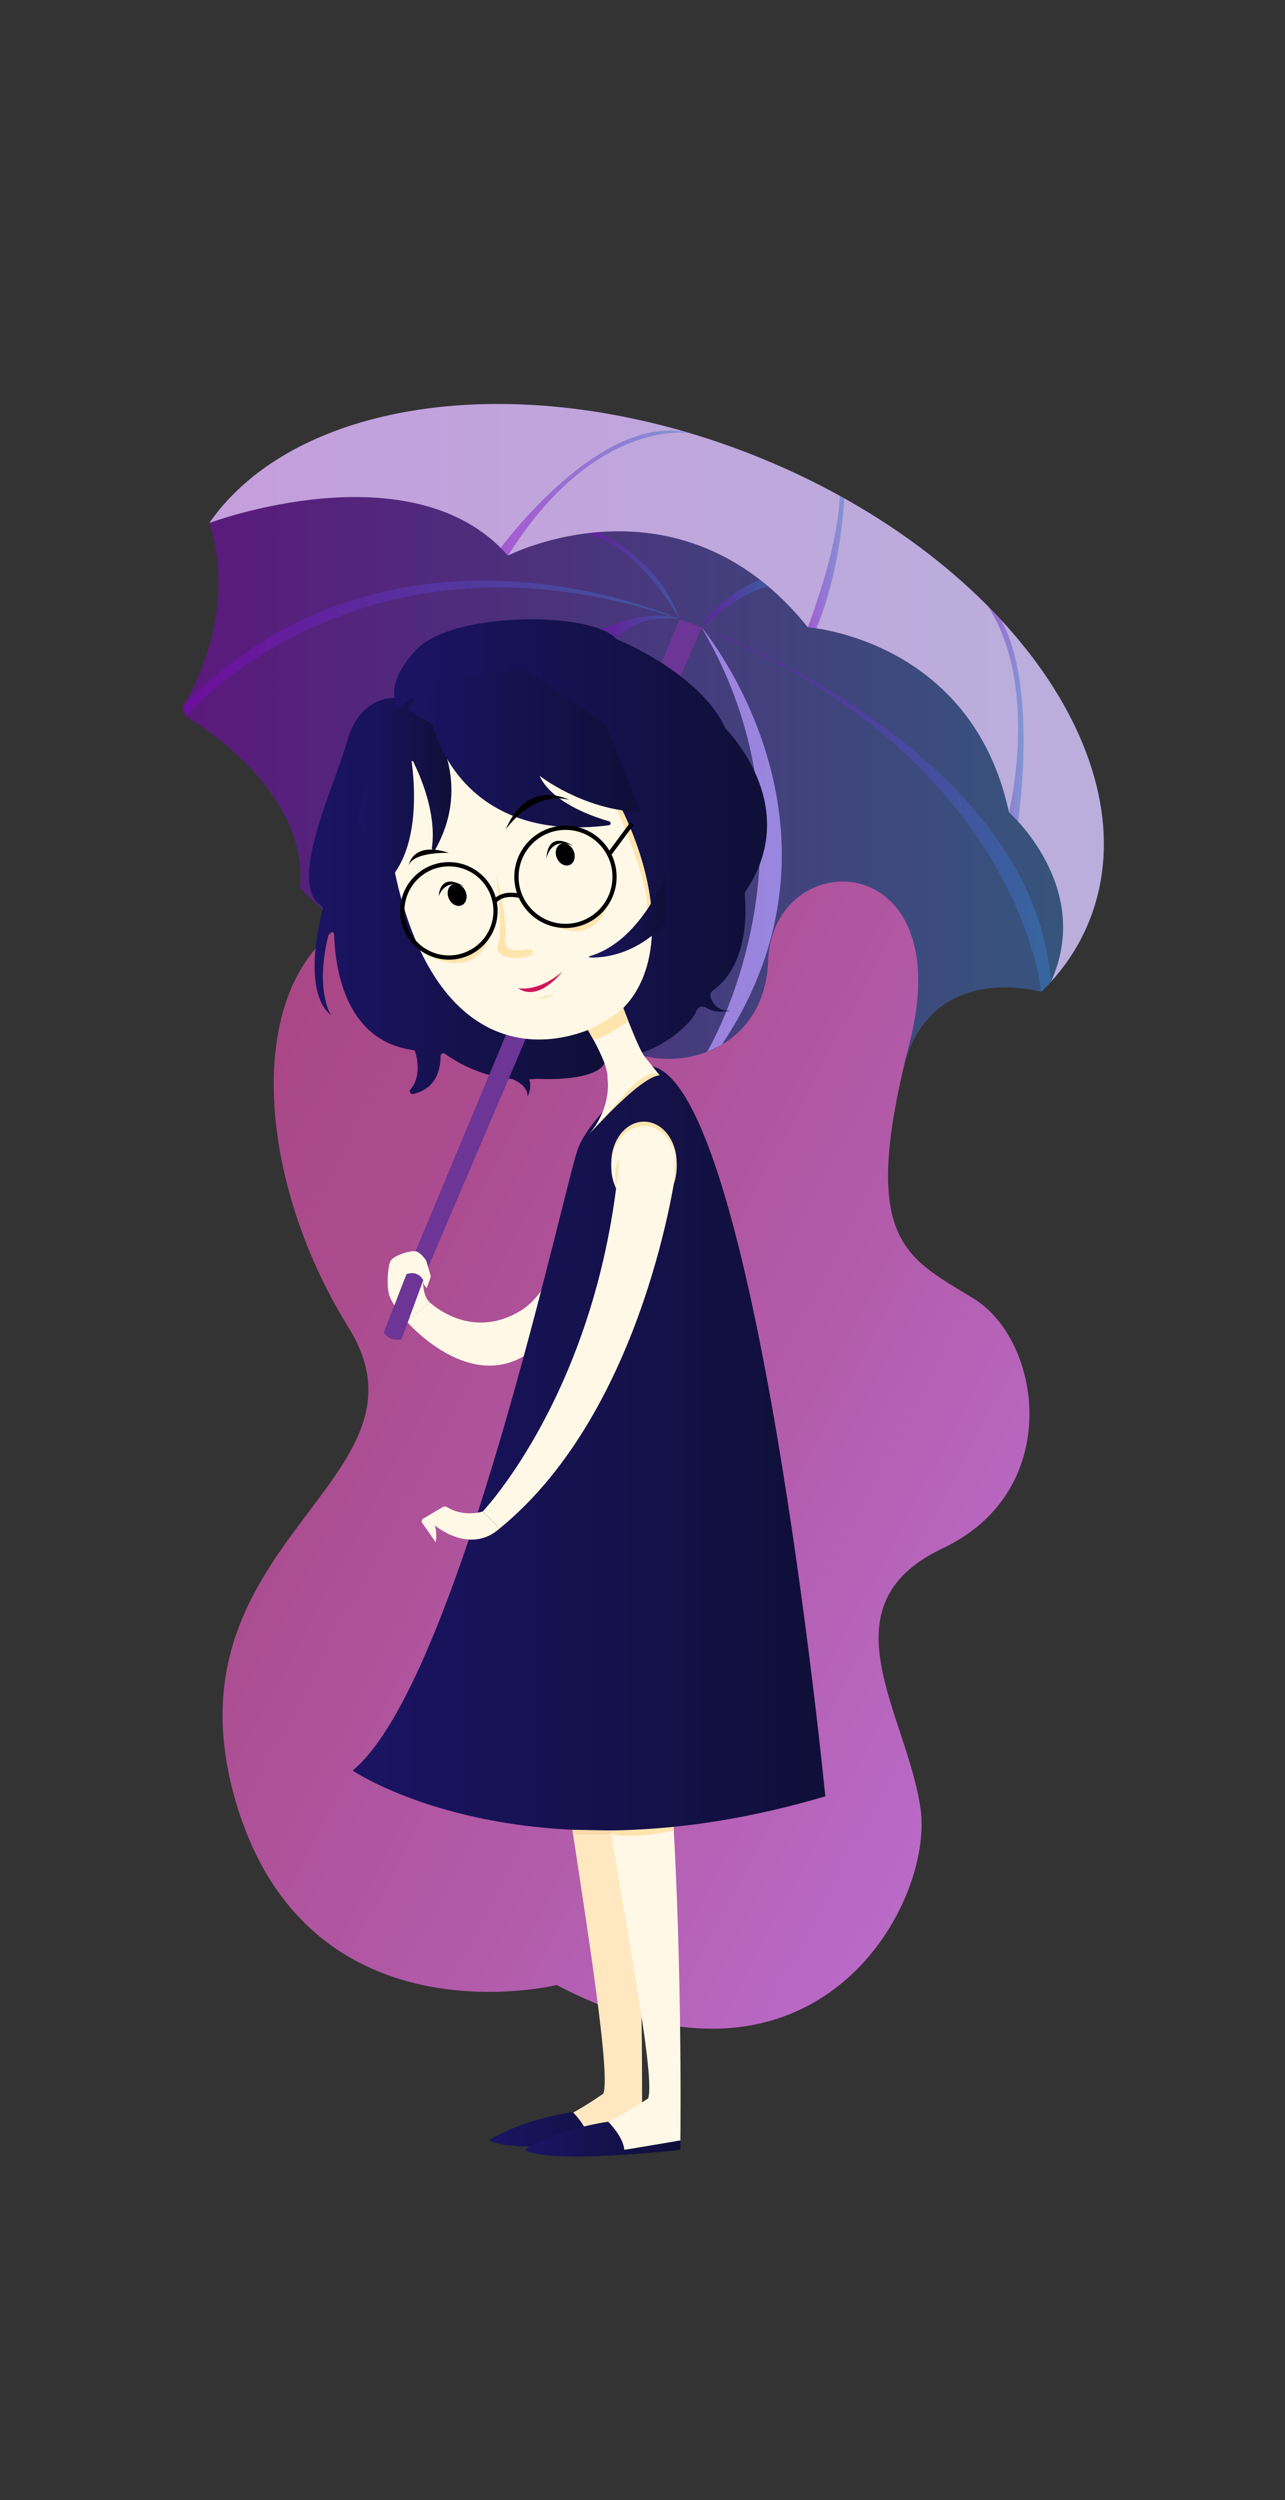 <?xml version="1.0" encoding="utf-8"?>
<!-- Generator: Adobe Illustrator 23.0.1, SVG Export Plug-In . SVG Version: 6.00 Build 0)  -->
<svg version="1.1" xmlns="http://www.w3.org/2000/svg" xmlns:xlink="http://www.w3.org/1999/xlink" x="0px" y="0px"
	 viewBox="0 0 288 560" style="enable-background:new 0 0 288 560;" xml:space="preserve">
<rect x="0" y="0" width="288" height="560" fill="#333333" stroke="none"/>
<style type="text/css">
	.st0{fill:#E0BDF4;}
	.st1{opacity:0.5;fill:url(#SVGID_1_);}
	.st2{fill:url(#SVGID_2_);}
	.st3{fill:url(#SVGID_3_);}
	.st4{fill:#6C3596;}
	.st5{fill:#FFF8E6;}
	.st6{fill:#FFE8C0;}
	.st7{fill:url(#SVGID_4_);}
	.st8{fill:#FFE4AE;}
	.st9{fill:url(#SVGID_5_);}
	.st10{fill:url(#SVGID_6_);}
	.st11{fill:url(#SVGID_7_);}
	.st12{fill:url(#SVGID_8_);}
	.st13{fill:url(#SVGID_9_);}
	.st14{fill:#D4145A;}
	.st15{fill:url(#SVGID_10_);}
	.st16{fill:#F9D9AA;}
	.st17{opacity:0.45;fill:url(#SVGID_11_);}
	.st18{opacity:0.45;fill:url(#SVGID_12_);}
	.st19{opacity:0.45;fill:url(#SVGID_13_);}
	.st20{opacity:0.73;fill:#ECCFFF;}
	.st21{opacity:0.45;fill:url(#SVGID_14_);}
	.st22{opacity:0.45;fill:url(#SVGID_15_);}
	.st23{opacity:0.45;fill:url(#SVGID_16_);}
	.st24{opacity:0.45;fill:url(#SVGID_17_);}
	.st25{opacity:0.45;fill:url(#SVGID_18_);}
	.st26{fill:#1C1C7C;}
</style>
<g id="Layer_1">
	<path class="st0" d="M157.23,140.52c0,0,37.27,44.38,4.54,93.51l-3.3,1.59C158.46,235.62,186.1,189.49,157.23,140.52z"/>
	<linearGradient id="SVGID_1_" gradientUnits="userSpaceOnUse" x1="40.898" y1="166.215" x2="247.401" y2="166.215">
		<stop  offset="0" style="stop-color:#8300C5"/>
		<stop  offset="1" style="stop-color:#377DC9"/>
	</linearGradient>
	<path class="st1" d="M244.26,205.94c-2.02,5.19-4.99,9.87-8.73,13.98v0.02c-0.7,0.79-1.43,1.54-2.18,2.26
		c0,0-24.02-7.14-30.68,16.16c-0.02,0.04-0.02,0.11-0.04,0.15c-23.85,6.24-54.45,4.07-84.84-7.87
		c-20.09-7.89-37.34-18.95-50.55-31.56c2.22-22.99-25.67-38.62-25.67-38.62c-0.24-0.75-0.46-1.47-0.66-2.22c0,0,13.01-19.45,6-41.08
		c19.54-28.05,70.8-35.28,121.49-15.39C224.26,123.72,258.24,170.36,244.26,205.94z"/>
	<linearGradient id="SVGID_2_" gradientUnits="userSpaceOnUse" x1="44.387" y1="269.518" x2="236.358" y2="371.591">
		<stop  offset="0" style="stop-color:#AA4887"/>
		<stop  offset="0.238" style="stop-color:#AC4D91"/>
		<stop  offset="0.644" style="stop-color:#B35CAC"/>
		<stop  offset="0.999" style="stop-color:#BA6BC9"/>
	</linearGradient>
	<path class="st2" d="M124.77,444.63c0,0-57.08,14.08-72.43-42.86s47.03-70.3,25.75-104.47s-24.05-79.23,2.05-92.22
		s40.77-0.99,48.96,18.86s42.07,17.71,43.06-8.68c0.99-26.39,43.07-25.94,31.69,18.4s-0.99,47.8,14.36,57.21s20.3,43.07-6.93,55.95
		c-27.23,12.87-7.92,37.13-4.95,58.42S182.98,475.14,124.77,444.63z"/>
	<linearGradient id="SVGID_3_" gradientUnits="userSpaceOnUse" x1="69.252" y1="200.991" x2="135.781" y2="200.991">
		<stop  offset="0" style="stop-color:#1B1464"/>
		<stop  offset="1" style="stop-color:#0F0F38"/>
		<stop  offset="1" style="stop-color:#000000"/>
	</linearGradient>
	<path class="st3" d="M135.74,237.73c-1.8,4.84-15.45,3.91-15.45,3.91c-0.59,0.07-1.17,0.11-1.71,0.13
		c0.13,0.26,0.68,1.54-0.33,3.87c0,0,0.37-2.33-3.39-3.91c-0.02,0-0.04-0.02-0.04-0.02c-7.39-0.62-12.88-4.07-15.08-5.65
		c-0.4-0.29-0.99-0.02-0.99,0.48c-0.04,6.18-3.74,7.98-6.13,8.51c-0.57,0.11-1.03-0.55-0.64-0.99c2.51-2.92,1.47-7.17,1.1-8.42
		c-0.07-0.24-0.26-0.4-0.51-0.44c-14.99-2.02-17.43-17.78-17.69-25.85c-0.02-0.75-1.08-0.81-1.23-0.11
		c-3.06,12.4,0.29,17.72,0.59,18.18c-6.53-5.1-2.66-21.01-1.91-23.83c0.09-0.26-0.04-0.51-0.29-0.66
		c-7.69-4.97,2.62-26.02,5.8-36.99c2.86-9.85,9.8-9.72,11.36-9.56c0.22,0.02,0.37,0.13,0.48,0.31l46,80.49
		C135.79,237.35,135.81,237.55,135.74,237.73z"/>
	<polygon class="st4" points="92.34,282.14 152.31,138.71 157.23,140.52 95.61,284.67 	"/>
	<path class="st5" d="M130.35,259.87c0,0-2.38,26.84-13.68,33.73c-11.3,6.89-20.34-1.87-20.34-1.87l-5.23,4.22
		c0,0,16.53,19.31,30.86,4.11c14.33-15.2,21.12-31.22,21.12-31.22L130.35,259.87z"/>
	<path class="st6" d="M141.35,393.18c0.06,0.77,0.13,1.56,0.17,2.32c2.89,38.58,2.35,82.56,2.35,82.56
		c-26.16,5.37-32.43,1.44-32.43,1.44c11.29-1.37,23.79-10.56,23.79-10.56c1.86-5.01-5.18-46.47-8.96-72.6
		c-0.09-0.59-0.16-1.13-0.25-1.7c-0.89-6.23-1.71-11.66-2.3-15.58c2.71-0.53,5.48-1,8.2-1.43l7.84-0.93
		C140.38,381.95,140.9,387.48,141.35,393.18z"/>
	<linearGradient id="SVGID_4_" gradientUnits="userSpaceOnUse" x1="109.636" y1="476.987" x2="144.56" y2="476.987">
		<stop  offset="0" style="stop-color:#1B1464"/>
		<stop  offset="1" style="stop-color:#0F0F38"/>
		<stop  offset="1" style="stop-color:#000000"/>
	</linearGradient>
	<path class="st7" d="M128.36,473.08c0,0,3.34,3.24,3.64,6.31l12.56-2.11v2.11c0,0-29.48,3.38-34.92,0
		C109.64,479.39,116.07,474.99,128.36,473.08z"/>
	<path class="st5" d="M149.98,394.57c3.09,39.11,2.51,84.88,2.51,84.88c-26.16,5.37-32.43,1.44-32.43,1.44
		c11.29-1.37,25.2-10.85,25.2-10.85c1.89-5.12-6.82-47.87-10.63-74c-1.14-7.89-2.14-14.49-2.73-18.39l16.19-1.91
		C148.85,381.65,149.46,388.02,149.98,394.57z"/>
	<path class="st8" d="M136.95,410.81c0,0,4.37,1.31,14.06-0.78v-2.19l-14.2,2.02L136.95,410.81z"/>
	<linearGradient id="SVGID_5_" gradientUnits="userSpaceOnUse" x1="79.024" y1="324.403" x2="184.965" y2="324.403">
		<stop  offset="0" style="stop-color:#1B1464"/>
		<stop  offset="1" style="stop-color:#0F0F38"/>
		<stop  offset="1" style="stop-color:#000000"/>
	</linearGradient>
	<path class="st9" d="M145.85,238.77c0,0-13.24,10.77-16.22,18.24c-2.99,7.47-26.73,120.05-50.6,139.58c0,0,38,25.89,105.94,5.78
		C184.97,402.38,169.37,242.66,145.85,238.77z"/>
	<linearGradient id="SVGID_6_" gradientUnits="userSpaceOnUse" x1="88.323" y1="187.408" x2="171.904" y2="187.408">
		<stop  offset="0" style="stop-color:#1B1464"/>
		<stop  offset="1" style="stop-color:#0F0F38"/>
		<stop  offset="1" style="stop-color:#000000"/>
	</linearGradient>
	<path class="st10" d="M89.46,158.41c0,0-4.27-4.11,3.78-12.82s39.6-8.71,44.86-2.46c0,0,18.68,7.47,24.39,19.84
		c0.06,0.14,0.14,0.26,0.25,0.37c1.68,1.74,16.61,18.05,4.43,36.21c-0.19,0.28-0.28,0.61-0.25,0.95c0.28,2.66,1.12,15.33-7.06,21.31
		c-0.55,0.4-0.81,1.1-0.56,1.73c0.49,1.23,1.66,3,4.3,2.84c0,0-2.87,0.84-5.33-0.66c-0.82-0.5-1.86-0.17-2.19,0.72
		c-0.93,2.56-6.43,7.71-13.06,9.62c-0.59,0.17-1.24-0.07-1.6-0.57L89.46,158.41z"/>
	<path class="st5" d="M133.61,229.97c-14.44,6.44-33.21,3.71-42.64-25.23c-6.9-21.23-4.77-42.14,9.67-48.6
		c13.76-6.13,29.17,5.85,38.47,24.62c0.48,0.95,0.92,1.91,1.36,2.88c2.88,6.46,4.7,12.84,5.39,18.73
		C147.3,215.07,143.48,225.55,133.61,229.97z"/>
	<linearGradient id="SVGID_7_" gradientUnits="userSpaceOnUse" x1="131.994" y1="205.446" x2="148.957" y2="205.446">
		<stop  offset="0" style="stop-color:#1B1464"/>
		<stop  offset="1" style="stop-color:#0F0F38"/>
		<stop  offset="1" style="stop-color:#000000"/>
	</linearGradient>
	<path class="st11" d="M148.96,196.4c0,0-5.49,14.53-16.85,17.8c-0.15,0.04-0.15,0.25,0.01,0.26c2.33,0.13,9.79-0.13,16.84-7.44
		V196.4z"/>
	<path class="st5" d="M147.83,240.85c-3.54,0.2-11.67,8.7-15.08,12.42c-0.29,0.31-0.53,0.57-0.7,0.79
		c-0.04,0.04-0.09,0.07-0.11,0.11c0.02-0.02,0.07-0.04,0.07-0.09c5.34-6.35,4.13-12.55,4.13-12.55c0.44-3.54-5.89-13.3-5.89-13.3
		l8.26-5.65c0,0,4.37,12.18,6.04,14.2c1.19,1.43,2.35,2.9,2.92,3.63C147.7,240.7,147.83,240.85,147.83,240.85z"/>
	<linearGradient id="SVGID_8_" gradientUnits="userSpaceOnUse" x1="80.072" y1="176.625" x2="101.168" y2="176.625">
		<stop  offset="0" style="stop-color:#1B1464"/>
		<stop  offset="1" style="stop-color:#0F0F38"/>
		<stop  offset="1" style="stop-color:#000000"/>
	</linearGradient>
	<path class="st12" d="M92.75,156.39c1.26,1.34,14.66,16.22,4.86,33.8c-0.23,0.42-0.87,0.2-0.81-0.27c0.49-3.37,0.4-9.88-4.19-19.35
		c-0.09-0.18-0.38-0.12-0.35,0.08c0.59,4.17,2.01,18.58-4.88,26.21c-0.08,0.09-0.24,0.07-0.3-0.04l-6.98-13.35
		c-0.02-0.04-0.03-0.09-0.01-0.13l6.04-22.69c0.01-0.04,0.04-0.08,0.07-0.1l6.34-4.17C92.6,156.32,92.69,156.32,92.75,156.39z"/>
	<linearGradient id="SVGID_9_" gradientUnits="userSpaceOnUse" x1="91.296" y1="167.573" x2="143.531" y2="167.573">
		<stop  offset="0" style="stop-color:#1B1464"/>
		<stop  offset="1" style="stop-color:#0F0F38"/>
		<stop  offset="1" style="stop-color:#000000"/>
	</linearGradient>
	<path class="st13" d="M96.94,162.2c0,0,5.6,26.97,39.53,22.66c0.48-0.06,0.54-0.74,0.07-0.88c-4.11-1.19-12.93-4.35-15.62-10.22
		c0,0,9.58,7.6,22.6,8.19l-7.75-19.75l-18.34-12.37l-20.5,2.6l-5.65,6.42L96.94,162.2z"/>
	<path class="st5" d="M138.81,259.53l12.84,1.65c0,0-6.82,54.38-39.66,81.19l-3.79-3.81C108.2,338.55,134.21,311.32,138.81,259.53z"
		/>
	<path class="st8" d="M96.95,214.49c0,0,10.58,5.47,13.36-6.53C110.31,207.95,107.33,214.71,96.95,214.49z"/>
	<ellipse class="st8" cx="144.33" cy="260.42" rx="7.32" ry="9.18"/>
	<ellipse class="st5" cx="144.33" cy="261.39" rx="7.32" ry="9.18"/>
	<path class="st8" d="M122.96,206.73c0,0,10.72,6.94,14.01-6.29C136.97,200.44,134.85,209.42,122.96,206.73z"/>
	<path class="st8" d="M119.34,212.92c-0.44-1.1-7.02,2.04-6.06-3.24c0.56-3.11-2.21-14.62-2.21-14.62s1.83,12.98,0.51,16.68
		C110.26,215.44,120.28,215.25,119.34,212.92z"/>
	<path class="st8" d="M144.93,203.86c0.84-6.15-6.77-22.55-6.77-22.55l1.35,0.26c0.48,0.95,0.52,1.11,0.96,2.07
		c2.88,6.46,4.7,12.84,5.39,18.73L144.93,203.86z"/>
	<ellipse transform="matrix(0.921 -0.389 0.389 0.921 -69.937 55.716)" cx="102.52" cy="200.44" rx="2.04" ry="2.55"/>
	<ellipse transform="matrix(0.921 -0.389 0.389 0.921 -64.504 64.432)" cx="126.75" cy="191.39" rx="2.04" ry="2.55"/>
	<path d="M104.04,198.58c0,0-3.95-2.11-5.71,2.12C98.33,200.7,98.47,195.16,104.04,198.58z"/>
	<path d="M122.47,192.34c0,0,0.78-5.03,5.94-2.9C128.41,189.44,122.8,185.56,122.47,192.34z"/>
	<path class="st14" d="M116.07,221.31c0,0,4.28,1.13,9.95-3.65C126.02,217.66,120.72,224.65,116.07,221.31z"/>
	<path class="st8" d="M120.46,223.58c0,0,2.49-0.5,3.65-0.99C124.11,222.58,122.9,223.97,120.46,223.58z"/>
	<path d="M91.6,193.84c0,0,0.77-5.49,9.02-2.81C100.62,191.04,92.7,190.73,91.6,193.84z"/>
	<path d="M113.33,185.82c0,0,5.94-8.77,14.22-6.66C127.54,179.16,118.29,174.12,113.33,185.82z"/>
	<path class="st8" d="M131.78,230.72c0,0,4.53-1.98,7.91-4.94l1.13,2.94c0,0-5.53,4-7.84,4.13L131.78,230.72z"/>
	<path class="st8" d="M138.09,266.19c0,0,0.66-5.01,0.72-6.65C138.81,259.53,137.28,261.98,138.09,266.19z"/>
	<path class="st8" d="M151.03,265.07c0,0,0.31-3.54,0-5.83C151.03,259.23,152.11,262,151.03,265.07z"/>
	<path class="st8" d="M132.01,254.08l0.04-0.02c-0.04,0.04-0.09,0.07-0.11,0.11C131.96,254.15,132.01,254.13,132.01,254.08z"/>
	<path class="st8" d="M147.83,240.85c-3.54,0.2-11.67,8.7-15.08,12.42c1.3-1.45,3.54-4,7.1-8.04c3.89-4.44,6.31-5.03,7.63-4.81
		C147.7,240.7,147.83,240.85,147.83,240.85z"/>
	<linearGradient id="SVGID_10_" gradientUnits="userSpaceOnUse" x1="117.569" y1="479.154" x2="152.493" y2="479.154">
		<stop  offset="0" style="stop-color:#1B1464"/>
		<stop  offset="1" style="stop-color:#0F0F38"/>
		<stop  offset="1" style="stop-color:#000000"/>
	</linearGradient>
	<path class="st15" d="M136.3,475.25c0,0,3.34,3.24,3.64,6.31l12.56-2.11v2.11c0,0-29.48,3.38-34.92,0
		C117.57,481.56,124,477.16,136.3,475.25z"/>
	<path class="st16" d="M136.95,410.81c0,0-7.04,0.43-8.56-0.2l-0.11-0.74l8.55,0.15L136.95,410.81z"/>
	<path class="st5" d="M97.49,341.7c0,0,7.79,6.66,14.49,0.67l-3.79-3.81c0,0-4.07,1.39-7.94-0.94c-0.33-0.2-0.73-0.22-1.06-0.02
		l-4.34,2.57c-0.34,0.2-0.44,0.66-0.21,0.98l3.03,4.32C97.68,345.45,98,343.59,97.49,341.7z"/>
	<path class="st5" d="M91.1,295.95c0,0-2.21-2.26-3.65-5.26c-0.94-1.95-0.57-7.04,0.1-8.26c0.67-1.22,4.76-2.55,5.9-2.06
		s2.09,2.05,2.09,2.05l1.02,3.5l-0.9,2.56c0,0-0.77-0.45-0.85-1.54c0,0-0.08,3.41,1.52,4.79L91.1,295.95z"/>
	<path class="st4" d="M91.1,285.41c0,0,2.37-1.05,3.77,1.32L90,299.98c0,0-2.71,0.69-3.97-1.55L91.1,285.41z"/>
	<linearGradient id="SVGID_11_" gradientUnits="userSpaceOnUse" x1="40.887" y1="145.263" x2="152.31" y2="145.263">
		<stop  offset="0" style="stop-color:#8300C5"/>
		<stop  offset="1" style="stop-color:#377DC9"/>
	</linearGradient>
	<path class="st17" d="M152.31,138.71c0,0-63.97-29.15-111.42,19.54l0.66,2.21C41.55,160.47,81.22,114.31,152.31,138.71z"/>
	<linearGradient id="SVGID_12_" gradientUnits="userSpaceOnUse" x1="157.226" y1="181.366" x2="235.542" y2="181.366">
		<stop  offset="0" style="stop-color:#8300C5"/>
		<stop  offset="1" style="stop-color:#377DC9"/>
	</linearGradient>
	<path class="st18" d="M157.23,140.52c0,0,74.23,26.85,78.32,79.42l-2.19,2.28C233.35,222.22,228.83,169.83,157.23,140.52z"/>
	<linearGradient id="SVGID_13_" gradientUnits="userSpaceOnUse" x1="134.866" y1="140.512" x2="152.31" y2="140.512">
		<stop  offset="0" style="stop-color:#8300C5"/>
		<stop  offset="1" style="stop-color:#377DC9"/>
	</linearGradient>
	<path class="st19" d="M152.31,138.71c0,0-8.59-1.67-14.22,4.41c0,0-0.12-1.1-3.23-2.09C134.87,141.03,145.01,135.98,152.31,138.71z
		"/>
	<path class="st20" d="M244.26,205.94c-2.02,5.19-4.99,9.87-8.73,13.98c9.67-21.21-9.4-37.98-9.4-37.98
		c-8.35-38.86-45.09-41.44-45.09-41.44c-28.73-35.81-67.19-16.05-67.19-16.05c-21.39-24.38-66.95-7.3-66.95-7.3
		c19.54-28.05,70.8-35.28,121.49-15.39C224.26,123.72,258.24,170.36,244.26,205.94z"/>
	<linearGradient id="SVGID_14_" gradientUnits="userSpaceOnUse" x1="112.223" y1="110.459" x2="154.633" y2="110.459">
		<stop  offset="0" style="stop-color:#8300C5"/>
		<stop  offset="1" style="stop-color:#377DC9"/>
	</linearGradient>
	<path class="st21" d="M112.22,122.73c0,0,22.64-30.88,42.41-25.69c0,0-21.21-3.68-40.78,27.42L112.22,122.73z"/>
	<linearGradient id="SVGID_15_" gradientUnits="userSpaceOnUse" x1="181.044" y1="125.906" x2="189.22" y2="125.906">
		<stop  offset="0" style="stop-color:#8300C5"/>
		<stop  offset="1" style="stop-color:#377DC9"/>
	</linearGradient>
	<path class="st22" d="M181.04,140.51c0,0,6.8-17.37,7.18-29.45l0.99,0.58c0,0-0.47,15.16-6.23,29.11L181.04,140.51z"/>
	<linearGradient id="SVGID_16_" gradientUnits="userSpaceOnUse" x1="221.412" y1="159.909" x2="229.417" y2="159.909">
		<stop  offset="0" style="stop-color:#8300C5"/>
		<stop  offset="1" style="stop-color:#377DC9"/>
	</linearGradient>
	<path class="st23" d="M226.13,181.95c0,0,6.98-28.13-4.72-46.17l2.82,2.93c0,0,8.22,11.24,3.97,45.33L226.13,181.95z"/>
	<linearGradient id="SVGID_17_" gradientUnits="userSpaceOnUse" x1="131.224" y1="128.969" x2="152.31" y2="128.969">
		<stop  offset="0" style="stop-color:#8300C5"/>
		<stop  offset="1" style="stop-color:#377DC9"/>
	</linearGradient>
	<path class="st24" d="M152.31,138.71c0,0-8.97-16.64-21.09-19.2l2.64-0.28C133.86,119.23,147.31,124.54,152.31,138.71z"/>
	<linearGradient id="SVGID_18_" gradientUnits="userSpaceOnUse" x1="157.226" y1="135.174" x2="172.277" y2="135.174">
		<stop  offset="0" style="stop-color:#8300C5"/>
		<stop  offset="1" style="stop-color:#377DC9"/>
	</linearGradient>
	<path class="st25" d="M157.23,140.52c0,0,3.4-6.68,13.06-10.69l1.99,1.61C172.28,131.44,166.87,131.83,157.23,140.52z"/>
	<g>
		<path d="M142,184.8l-0.76-0.56l-4.66,6.28c-2-3.35-5.66-5.58-9.84-5.58c-6.32,0-11.47,5.14-11.47,11.47c0,1.28,0.21,2.51,0.6,3.66
			c-2.52-0.39-4.02,0.37-4.76,0.96c-1.31-4.57-5.52-7.92-10.5-7.92c-6.02,0-10.93,4.9-10.93,10.93c0,6.02,4.9,10.92,10.93,10.92
			s10.92-4.9,10.92-10.92c0-0.67-0.06-1.32-0.18-1.95c0.29-0.33,1.68-1.68,4.93-0.98c1.8,3.98,5.81,6.76,10.45,6.76
			c6.33,0,11.47-5.14,11.47-11.47c0-1.78-0.41-3.47-1.13-4.97L142,184.8z M100.62,214.01c-5.5,0-9.98-4.48-9.98-9.97
			c0-5.5,4.48-9.98,9.98-9.98c5.5,0,9.97,4.48,9.97,9.98C110.6,209.54,106.12,214.01,100.62,214.01z M137.27,196.41
			c0,5.8-4.72,10.52-10.52,10.52s-10.52-4.72-10.52-10.52c0-5.81,4.72-10.52,10.52-10.52S137.27,190.6,137.27,196.41z"/>
	</g>
</g>
<g id="Layer_15">
</g>
<g id="Layer_13">
</g>
<g id="Layer_12">
</g>
<g id="Layer_14">
</g>
<g id="Layer_10">
</g>
<g id="Layer_11">
</g>
<g id="Layer_8">
</g>
<g id="Layer_7">
</g>
<g id="Layer_6">
</g>
<g id="Layer_3">
</g>
<g id="Layer_4">
</g>
<g id="Layer_5">
</g>
<g id="Layer_2">
</g>
<g id="Layer_9">
</g>
</svg>
